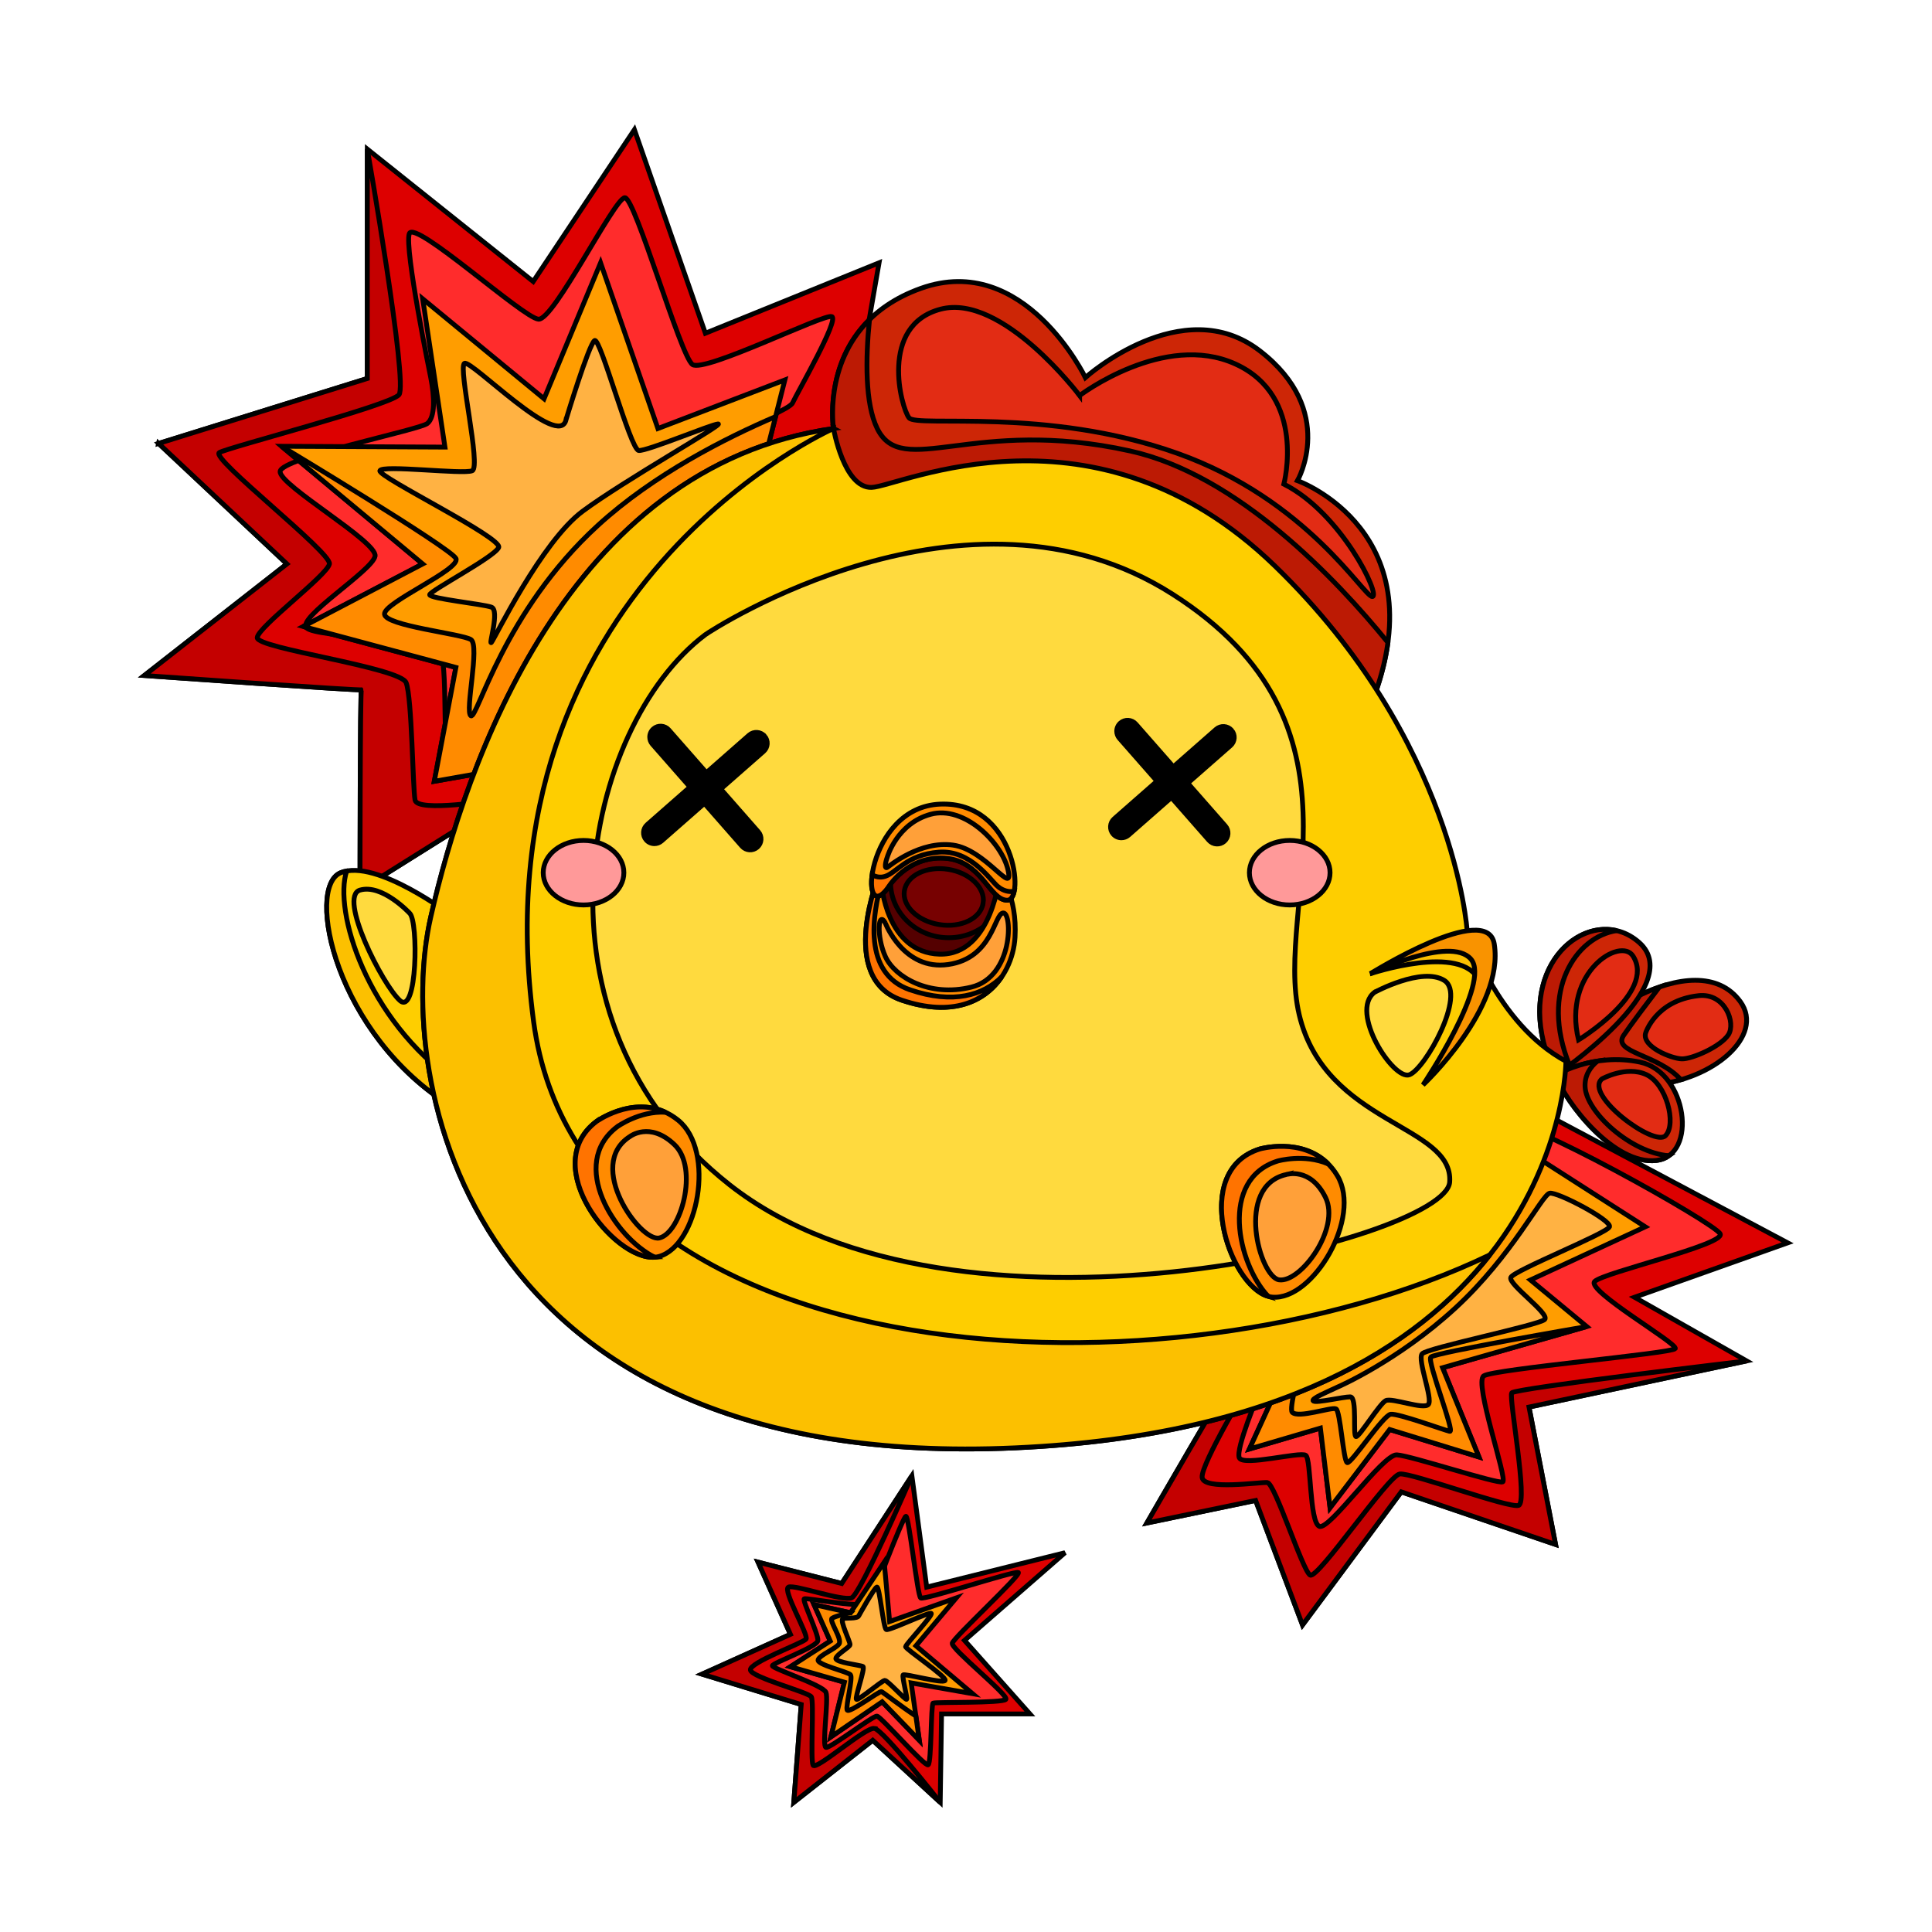 <svg width="400" height="400" xmlns="http://www.w3.org/2000/svg">

 <g>
  <title>background</title>
  <rect fill="none" id="canvas_background" height="402" width="402" y="-1" x="-1"/>
 </g>
 <g>
  <title>Layer 1</title>
  <g stroke="null" id="svg_1">
   <g stroke="null" id="svg_2">
    <g stroke="null" id="svg_3">
     <path stroke="null" id="svg_4" d="m255.672,284.43c-1,1 -18.223,30.89 -18.223,30.89l22.513,-4.667l9.71,25.779l20.445,-27.556l31.946,10.889l-5.501,-28.445l45.056,-9.556l-23.205,-13.182l31.707,-11.263l-56.891,-30.223l-57.558,57.336z" fill="#DD0000"/>
     <path stroke="null" id="svg_5" d="m314.413,311.677c-2.011,0.65 -22.176,-6.8 -24.6,-6.505c-2.424,0.295 -16.972,21.88 -18.568,20.934c-1.597,-0.946 -7.274,-19.041 -8.87,-19.16c-1.596,-0.118 -13.187,1.656 -13.483,-1.064c-0.296,-2.72 9.785,-19.515 9.785,-19.515s4.88,-6.801 2.226,-7.147l-5.23,5.21c-1,1 -18.223,30.89 -18.223,30.89l22.513,-4.667l9.71,25.779l20.445,-27.556l31.946,10.889l-5.501,-28.445l45.055,-9.556c0,0 -47.975,5.669 -48.626,6.616c-0.651,0.946 3.43,22.648 1.419,23.299z" fill="#C40000"/>
     <path stroke="null" id="svg_6" d="m260.623,288.48c0,0 -4.865,11.54 -4.037,13.351c0.828,1.811 12.627,-1.345 13.765,-0.517c1.138,0.828 0.724,13.765 2.794,14.697c2.07,0.931 13.144,-14.956 16.042,-14.8c2.898,0.155 20.906,6.106 21.941,5.589s-6.003,-20.544 -3.933,-21.941c2.07,-1.397 38.915,-4.651 39.639,-5.638c0.725,-0.986 -18.578,-12.06 -16.663,-13.923c1.915,-1.863 27.013,-7.607 25.978,-9.832c-1.035,-2.225 -42.02,-25.15 -45.228,-23.183c-3.208,1.966 -50.299,56.199 -50.299,56.199z" fill="#FF2C2C"/>
    </g>
    <polygon stroke="null" id="svg_7" points="267.024,281.753 258.676,299.997 273.373,295.68 275.373,312.166 287.721,295.965 306.195,301.649 298.67,283.174 328.515,274.647 316.862,265.002 340.634,253.996 311.745,235.473 " fill="#FF9D00"/>
    <path stroke="null" id="svg_8" d="m300.16,296.346c-1.132,-0.253 -10.657,-3.744 -12.225,-3.542c-1.568,0.202 -8.197,10.322 -9.006,10.018c-0.809,-0.303 -1.417,-10.676 -2.327,-11.131c-0.911,-0.455 -7.792,2.024 -9.056,0.708c-0.702,-0.731 1.263,-8.09 3.254,-14.553l-3.775,3.906l-8.348,18.244l14.697,-4.317l2,16.486l12.348,-16.201l18.474,5.685l-7.525,-18.475l29.845,-8.527c0,0 -31.473,5.407 -32.282,6.318c-0.809,0.911 5.06,15.634 3.928,15.381z" fill="#FF8B00"/>
    <g stroke="null" id="svg_9">
     <path stroke="null" id="svg_10" d="m76.05,78.358l0,-47.483l34.345,27.414l20.952,-31.44l14.692,42.144l35.961,-14.581l-8.241,47.364l-65.497,61.377l-33.725,21.131c0,0 0.011,-41.741 0.293,-41.473c0.281,0.268 -44.949,-2.953 -44.949,-2.953l29.527,-23.099l-26.574,-24.95l43.217,-13.451z" fill="#DD0000"/>
     <path stroke="null" id="svg_11" d="m32.832,91.809l26.575,24.949l-29.528,23.1c0,0 45.231,3.221 44.95,2.953c-0.281,-0.269 -0.293,41.473 -0.293,41.473l27.447,-17.197c0.146,-0.863 0.234,-1.441 0.234,-1.441s-15.791,2.616 -16.283,0c-0.492,-2.616 -0.629,-21.117 -1.844,-24.293c-1.215,-3.177 -31.021,-7.101 -30.834,-9.344c0.187,-2.242 14.482,-12.894 14.95,-15.249c0.467,-2.355 -24.76,-21.938 -22.798,-23.059c1.962,-1.121 35.225,-9.717 37.188,-11.96c1.962,-2.243 -6.546,-50.864 -6.546,-50.864l0,47.483l-43.218,13.451z" fill="#C40000"/>
     <path stroke="null" id="svg_12" d="m89.168,78.126c0,0 -5.49,-26.743 -4.427,-29.753c1.063,-3.011 23.555,17.445 26.743,17.71c3.188,0.265 15.762,-25.149 17.887,-25.149c2.125,0 11.512,32.764 13.991,34.535c2.48,1.771 27.362,-10.626 28.868,-9.918c1.506,0.709 -7.084,15.585 -8.147,17.887c-1.063,2.303 -28.602,11.777 -44.807,24.795c-16.205,13.017 -23.82,49.235 -25.857,50.297c-2.037,1.063 -0.62,-19.747 -2.125,-23.023c-1.506,-3.276 -25.592,-3.454 -27.805,-5.49c-2.214,-2.037 13.637,-11.866 14.168,-14.877c0.531,-3.011 -19.924,-14.7 -19.658,-17.533c0.265,-2.833 28.779,-8.589 30.462,-9.918c1.682,-1.328 1.509,-5.545 0.708,-9.563z" fill="#FF2C2C"/>
    </g>
    <polygon stroke="null" id="svg_13" points="87.517,116.759 62.783,129.707 94.389,138.187 89.917,161.759 114.098,157.498 156.564,102.065 162.5,78.662 136.214,88.719 124.343,54.411 112.641,82.562 87.517,61.873 92.122,92.568 58.289,92.398 " fill="#FF9D00"/>
    <path stroke="null" id="svg_14" d="m62.783,129.707l31.606,8.479l-4.472,23.573l24.181,-4.261l42.466,-55.434l4.01,-15.812c-10.28,4.397 -25.19,11.928 -36.772,22.511c-19.631,17.938 -24.994,40.247 -26.31,39.438c-1.315,-0.81 1.923,-14.572 0,-15.786c-1.923,-1.214 -17.708,-2.833 -17.886,-5.262c-0.178,-2.429 15.963,-9.309 14.783,-11.536c-1.181,-2.226 -36.1,-23.219 -36.1,-23.219l29.228,24.36l-24.734,12.949z" fill="#FF8B00"/>
    <g stroke="null" id="svg_15">
     <path stroke="null" id="svg_16" d="m93.659,189.676c0,0 -15.746,-11.993 -23.116,-8.992c-7.37,3.001 -1.113,33.667 23.116,48.501c0,0 4.348,-25.3 0,-39.509z" fill="#FECE00"/>
     <path stroke="null" id="svg_17" d="m71.771,180.331c-0.43,0.079 -0.841,0.195 -1.228,0.353c-7.37,3.001 -1.113,33.667 23.116,48.501c0,0 0.338,-1.965 0.731,-5.107c-18.593,-13.076 -25.346,-35.523 -22.618,-43.746z" fill="#FCC000"/>
     <path stroke="null" id="svg_18" d="m172.57,88.719c0,0 -3.364,-21.319 18.08,-29.014c21.444,-7.695 34.064,18.469 34.064,18.469s20.007,-17.955 36.116,-5.541c16.108,12.415 7.798,26.882 7.798,26.882s29.627,10.568 15.07,46.787c-14.557,36.218 -111.319,-38.168 -111.319,-38.168l0.192,-19.414z" fill="#CD2606"/>
     <path stroke="null" id="svg_19" d="m233.948,93.359c-32.422,-7.182 -47.106,5.968 -52.327,-4.64c-2.54,-5.162 -2.414,-14.404 -1.615,-22.534c-9.512,9.373 -7.436,22.534 -7.436,22.534l-0.192,19.414c0,0 61.874,47.566 94.111,48.105l6.476,-0.653c4.904,-1.202 8.656,-4.117 10.733,-9.285c1.96,-4.878 3.119,-9.289 3.657,-13.273c-10.584,-13.021 -31.069,-34.721 -53.406,-39.669z" fill="#BC1A04"/>
     <g stroke="null" id="svg_20">
      <path stroke="null" id="svg_21" d="m322.064,222.631c0,0 7.921,2.869 20.229,1.95s23.126,-10.123 18.038,-17.177c-9.115,-12.637 -34.954,4.597 -38.267,15.228z" fill="#CD2606"/>
      <path stroke="null" id="svg_22" d="m336.169,214.345c1.464,-2.179 4.886,-6.718 7.382,-9.99c-9.627,3.339 -19.52,11.97 -21.486,18.277c0,0 7.921,2.869 20.229,1.95c1.967,-0.147 3.895,-0.506 5.726,-1.034c-4.755,-5.307 -14.286,-5.579 -11.851,-9.202z" fill="#BC1A04"/>
      <path stroke="null" id="svg_23" d="m322.065,222.631c0,0 27.442,-18.5 17.318,-27.491c-10.124,-8.99 -27.993,5.263 -17.318,27.491z" fill="#CD2606"/>
      <path stroke="null" id="svg_24" d="m334.705,192.674c-9.946,-2.314 -21.799,10.887 -12.64,29.958c0,0 1.147,-0.774 2.886,-2.082c-6.274,-15.476 1.382,-26.622 9.754,-27.876z" fill="#BC1A04"/>
      <path stroke="null" id="svg_25" d="m326.816,215.297c0,0 16.064,-9.749 11.297,-17.337c-2.573,-4.096 -14.67,3.272 -11.297,17.337z" fill="#E22C14"/>
      <path stroke="null" id="svg_26" d="m322.064,222.631c0,0 7.766,-4.8 17.505,-2.726c9.739,2.075 12.036,19.341 3.358,20.354s-18.656,-11.802 -20.863,-17.628z" fill="#CD2606"/>
      <path stroke="null" id="svg_27" d="m345.522,239.291c-7.922,-0.668 -17.106,-9.038 -17.348,-14.295c-0.108,-2.341 1.059,-4.067 2.553,-5.309c-5.2,0.805 -8.663,2.944 -8.663,2.944c2.207,5.826 12.185,18.641 20.863,17.628c1.013,-0.118 1.876,-0.458 2.595,-0.968z" fill="#BC1A04"/>
      <path stroke="null" id="svg_28" d="m331.661,223.384c0,0 5.023,-2.813 9.175,-0.902c4.153,1.911 6.334,10.173 4.002,12.633c-2.332,2.46 -16.974,-8.492 -13.177,-11.731z" fill="#E22C14"/>
      <path stroke="null" id="svg_29" d="m340.692,213.92c0,0 2.052,-6.79 10.976,-7.776c5.512,-0.608 7.76,5.65 6.17,8.097c-1.59,2.447 -7.518,5.045 -9.631,4.987c-2.113,-0.058 -8.233,-2.458 -7.515,-5.308z" fill="#E22C14"/>
     </g>
     <path stroke="null" id="svg_30" d="m172.57,88.719c0,0 2.141,12.35 7.871,12.194c5.73,-0.156 46.222,-19.854 83.505,16.258c37.283,36.112 39.81,75.538 39.81,75.538s5.915,19.198 20.454,27.014c0,0 0.054,74.882 -114.015,80.041c-114.069,5.159 -128.538,-76.732 -121.027,-109.821c7.171,-31.595 28.219,-93.407 83.403,-101.223z" fill="#FECE00"/>
     <path stroke="null" id="svg_31" d="m283.697,201.603c0,0 18.953,-6.391 22.498,1.39l-0.407,-8.635c0,0 -3.236,-2.497 -22.09,7.245z" fill="#FCC000"/>
     <path stroke="null" id="svg_32" d="m146.039,131.394c1.071,-0.805 54.149,-35.518 96.689,-8.398c42.54,27.119 20.845,64.387 26.268,87.132c5.424,22.745 32.018,22.699 31.143,34.62c-0.875,11.921 -102.221,37.415 -149.069,0.563c-43.391,-34.133 -30.253,-94.964 -5.032,-113.916z" fill="#FFDA3E"/>
     <path stroke="null" id="svg_33" d="m172.57,88.719c-55.184,7.816 -76.232,69.628 -83.403,101.223c-7.511,33.09 6.958,114.98 121.027,109.821c55.075,-2.491 83.545,-21.235 98.263,-39.957c-65.372,31.498 -188.058,26.057 -197.978,-48.28c-12.028,-90.134 62.091,-122.808 62.091,-122.808z" fill="#FCC000"/>
     <path stroke="null" id="svg_34" d="m158.284,152.398c-0.82,-0.933 -2.24,-1.025 -3.177,-0.205l-8.861,7.782l-7.783,-8.863c-0.82,-0.934 -2.243,-1.027 -3.177,-0.205c-0.506,0.444 -0.765,1.067 -0.765,1.691c0,0.528 0.185,1.057 0.561,1.486l7.781,8.861l-8.864,7.783c-0.934,0.82 -1.027,2.243 -0.204,3.177c0.444,0.506 1.066,0.765 1.691,0.765c0.528,0 1.058,-0.185 1.486,-0.561l8.862,-7.781l7.784,8.864c0.82,0.934 2.242,1.027 3.177,0.204c0.933,-0.82 1.025,-2.24 0.205,-3.177l-7.782,-8.862l8.863,-7.783c0.934,-0.82 1.027,-2.243 0.205,-3.177z"/>
     <path stroke="null" id="svg_35" d="m254.972,151.184c-0.82,-0.932 -2.241,-1.025 -3.177,-0.204l-8.861,7.781l-7.783,-8.863c-0.82,-0.934 -2.243,-1.027 -3.177,-0.205c-0.505,0.444 -0.765,1.066 -0.765,1.691c0,0.528 0.185,1.058 0.561,1.486l7.781,8.861l-8.863,7.783c-0.934,0.82 -1.027,2.243 -0.205,3.177c0.444,0.506 1.067,0.765 1.691,0.765c0.528,0 1.057,-0.185 1.486,-0.561l8.862,-7.782l7.784,8.864c0.82,0.934 2.243,1.027 3.177,0.205c0.932,-0.82 1.025,-2.24 0.205,-3.177l-7.782,-8.862l8.863,-7.783c0.934,-0.82 1.027,-2.243 0.205,-3.177z"/>
     <ellipse stroke="null" id="svg_36" ry="6.679" rx="8.348" cy="180.684" cx="120.817" fill="#FF9999"/>
     <ellipse stroke="null" id="svg_37" ry="6.679" rx="8.348" cy="180.684" cx="267.024" fill="#FF9999"/>
     <g stroke="null" id="svg_38">
      <path stroke="null" id="svg_39" d="m182.024,189.456c0,0 -0.728,-13.879 5.815,-17.508c6.543,-3.629 19.75,6.304 20.945,9.444c1.195,3.14 -3.263,14.736 -3.263,14.736l-10.825,5.54c0,0 -5.427,0.79 -6.631,-0.376c-1.204,-1.166 -6.041,-11.836 -6.041,-11.836z" fill="#660000"/>
      <path stroke="null" id="svg_40" d="m208.783,181.393c-0.101,-0.265 -0.287,-0.578 -0.548,-0.927c0.143,0.708 0.219,1.44 0.219,2.188c0,6.346 -5.39,11.491 -12.038,11.491s-12.039,-5.145 -12.039,-11.491c0,-5.459 3.988,-10.029 9.334,-11.2c-2.18,-0.472 -4.236,-0.413 -5.873,0.495c-6.543,3.629 -5.815,17.508 -5.815,17.508s4.837,10.67 6.041,11.836c1.204,1.166 6.63,0.376 6.63,0.376l10.825,-5.54c0,0 4.458,-11.596 3.263,-14.736z" fill="#540000"/>
      <path stroke="null" id="svg_41" d="m182.568,182.696c-0.243,0.146 0.971,14.56 11.94,14.852c10.969,0.292 12.522,-16.599 12.522,-16.599s3.615,4.611 3.118,13.104c-0.497,8.494 -7.874,18.297 -23.45,13.018c-13.541,-4.589 -4.615,-26.123 -4.615,-26.123l0.485,1.747z" fill="#FF8B00"/>
      <g stroke="null" id="svg_42">
       <path stroke="null" id="svg_43" d="m188.453,204.944c-9.963,-3.377 -7.764,-15.925 -5.906,-22.321l-0.465,-1.673c0,0 -8.927,21.533 4.615,26.123c10.468,3.548 17.233,0.283 20.695,-4.818c-3.79,3.79 -10.02,5.713 -18.939,2.69z" fill="#FF7300"/>
      </g>
      <path stroke="null" id="svg_44" d="m183.83,183.813c0,0 3.862,-6.583 11.661,-6.147c7.799,0.437 9.322,8.719 13.063,8.719s1.581,-20.53 -13.911,-19.899c-15.492,0.631 -16.978,25.772 -10.813,17.327z" fill="#FF8B00"/>
      <path stroke="null" id="svg_45" d="m206.618,183.564c-1.578,-1.294 -5.582,-7.636 -12.235,-7.136c-6.653,0.5 -8.728,4.255 -11.131,5.014c-1.073,0.339 -1.996,0.072 -2.689,-0.326c-0.534,3.917 0.706,6.203 3.267,2.696c0,0 3.862,-6.583 11.661,-6.147c7.799,0.437 9.322,8.719 13.063,8.719c0.693,0 1.184,-0.706 1.425,-1.852c-1.084,0.196 -2.279,-0.083 -3.36,-0.969z" fill="#FF7300"/>
      <path stroke="null" id="svg_46" d="m183.708,177.446c0,0 1.998,-6.957 8.955,-8.854c6.957,-1.897 14.774,5.894 16.039,11.536c1.265,5.641 -4.579,-4.225 -11.384,-5.161c-6.805,-0.936 -12.952,4.174 -13.61,4.604c-0.658,0.43 -0.398,-1.064 0,-2.125z" fill="#FFA039"/>
      <path stroke="null" id="svg_47" d="m183.306,191.121c0,0 3.761,9.896 13.018,8.566c9.257,-1.33 9.496,-10.567 11.385,-10.67c1.888,-0.103 2.155,13.197 -6.597,15.352c-8.752,2.155 -15.901,-2.128 -17.806,-6.331c-1.905,-4.203 -1.503,-9.717 0,-6.916z" fill="#FFA039"/>
      <path stroke="null" id="svg_48" d="m203.544,187.006c-0.505,3.159 -4.562,5.138 -9.062,4.418s-7.739,-3.863 -7.234,-7.023c0.505,-3.159 4.562,-5.137 9.063,-4.418c4.5,0.719 7.739,3.864 7.234,7.023z" fill="#770101"/>
     </g>
     <g stroke="null" id="svg_49">
      <path stroke="null" id="svg_50" d="m123.439,232.226c0,0 9.11,-6.633 16.957,-0.308c7.847,6.325 4.135,26.022 -3.968,28.228c-8.103,2.206 -25.421,-18.42 -12.989,-27.921z" fill="#FF8B00"/>
      <path stroke="null" id="svg_51" d="m130.399,235.317c0,0 4.113,-3.22 9.243,1.671s1.302,18.344 -3.148,19.321c-3.955,0.868 -15.362,-15.06 -6.095,-20.992z" fill="#FFA039"/>
      <path stroke="null" id="svg_52" d="m127.762,233.298c0,0 4.566,-3.323 10.017,-3.021c-7.121,-3.307 -14.341,1.948 -14.341,1.948c-11.985,9.16 3.68,28.658 12.082,28.07c-8.288,-4.164 -17.876,-19.266 -7.759,-26.998z" fill="#FF7300"/>
     </g>
     <g stroke="null" id="svg_53">
      <path stroke="null" id="svg_54" d="m260.857,237.874c0,0 10.836,-3.094 16.029,5.544c5.193,8.638 -5.069,25.857 -13.437,25.141c-8.367,-0.716 -17.533,-26.04 -2.592,-30.685z" fill="#FF8B00"/>
      <path stroke="null" id="svg_55" d="m266.329,243.17c0,0 4.97,-1.608 8.104,4.749c3.134,6.357 -5.088,17.673 -9.602,17.059c-4.012,-0.545 -9.244,-19.426 1.499,-21.808z" fill="#FFA039"/>
      <path stroke="null" id="svg_56" d="m264.548,240.368c0,0 5.43,-1.549 10.445,0.61c-5.549,-5.555 -14.136,-3.104 -14.136,-3.104c-14.404,4.478 -6.402,28.175 1.689,30.513c-6.35,-6.761 -10.158,-24.239 2.002,-28.019z" fill="#FF7300"/>
     </g>
     <path stroke="null" id="svg_57" d="m283.697,201.603c0,0 16.478,-7.978 20.814,-3.064c4.336,4.914 -9.887,26.075 -9.887,26.075s16.898,-15.835 14.743,-29.197c-1.445,-8.961 -25.671,6.186 -25.671,6.186z" fill="#F99300"/>
     <path stroke="null" id="svg_58" d="m284.597,205.434c0,0 9.83,-5.335 14.431,-2.441c4.602,2.894 -3.904,18.267 -7.216,19.522c-3.311,1.255 -12.549,-13.072 -7.216,-17.081z" fill="#FFDA3E"/>
     <path stroke="null" id="svg_59" d="m223.522,81.896c0,0 -16.027,-21.257 -28.793,-17.883s-8.154,20.414 -6.523,22.494c1.631,2.081 28.343,-2.305 55.448,7.311c27.106,9.616 38.746,29.861 40.49,29.692c1.743,-0.169 -6.411,-17.264 -18.333,-23.281c0,0 4.78,-18.108 -10.01,-24.856c-14.79,-6.748 -32.279,6.523 -32.279,6.523z" fill="#E22C14"/>
     <path stroke="null" id="svg_60" d="m84.822,189.08c0,0 -5.676,-6.129 -10.286,-4.796s4.663,19.639 8.261,22.863c3.597,3.224 3.851,-16.373 2.025,-18.067z" fill="#FFDA3E"/>
    </g>
    <path stroke="null" id="svg_61" d="m117.206,86.829c0,0 4.725,-15.626 5.907,-16.324s7.41,22.606 9.129,22.767c1.718,0.161 14.981,-5.405 16.431,-5.495c1.45,-0.09 -19.492,11.724 -28.03,18.06c-8.538,6.336 -18.257,26.419 -18.901,27.17c-0.644,0.752 1.772,-6.659 0,-7.303c-1.772,-0.644 -12.833,-1.772 -12.78,-2.577c0.054,-0.805 13.37,-7.786 14.283,-9.773c0.913,-1.987 -24.969,-14.605 -24.593,-15.894c0.376,-1.289 17.236,0.806 19.116,0c1.879,-0.805 -2.953,-21.371 -1.611,-22.23c1.343,-0.859 19.76,18.149 21.049,11.599z" fill="#FFB243"/>
    <path stroke="null" id="svg_62" d="m277.039,287.127c0,0 12.381,-5.368 24.242,-16.277c11.861,-10.909 17.965,-23.506 19.567,-23.809c1.602,-0.303 12.857,5.599 12.381,6.955s-19.87,9.057 -20.433,10.488c-0.563,1.431 8.182,7.535 7.013,8.703c-1.169,1.169 -24.329,5.888 -25.368,7.1c-1.039,1.212 2.251,9.307 1.299,10.476c-0.952,1.169 -7.532,-1.429 -8.831,-0.779c-1.299,0.649 -5.411,7.446 -6.147,7.446c-0.736,0 0.303,-8.225 -1.212,-8.225s-6.883,1.298 -7.619,0.866c-0.736,-0.433 3.114,-1.997 5.108,-2.944z" fill="#FFB243"/>
    <g stroke="null" id="svg_63">
     <polygon stroke="null" id="svg_64" points="174.271,327.843 188.794,305.548 191.867,328.595 220.5,321.471 199.689,339.629 213.237,354.854 194.939,354.854 194.66,373.151 180.692,360.301 164.35,373.151 165.887,352.898 145.354,346.613 163.652,338.372 156.947,323.427 " fill="#DD0000"/>
     <path stroke="null" id="svg_65" d="m180.303,331.623c0,0 6.626,-17.628 7.255,-17.688c0.63,-0.06 2.369,16.399 3.058,16.909c0.69,0.51 19.427,-5.666 20.207,-5.277c0.779,0.39 -13.401,13.468 -13.671,14.649c-0.27,1.181 11.842,10.83 11.093,11.627c-0.749,0.797 -14.57,0.527 -15.05,0.767c-0.48,0.24 -0.33,12.292 -1.019,12.772c-0.69,0.48 -9.744,-9.983 -10.613,-10.073s-9.684,6.685 -10.553,6.476c-0.87,-0.21 0.57,-9.893 0,-11.392c-0.57,-1.499 -11.123,-4.917 -11.093,-5.517c0.03,-0.599 9.264,-3.852 9.414,-5.209c0.15,-1.357 -3.268,-8.312 -2.818,-8.642c0.45,-0.33 13.138,2.325 13.791,0.599z" fill="#FF2C2C"/>
     <path stroke="null" id="svg_66" d="m181.041,357.845c-1.86,-0.317 -12.112,8.8 -12.702,7.621c-0.589,-1.18 0.227,-13.2 -0.363,-14.153c-0.59,-0.953 -12.248,-3.992 -12.611,-5.534c-0.363,-1.542 10.932,-5.625 11.522,-6.429c0.589,-0.805 -4.99,-10.218 -3.629,-10.761c1.361,-0.543 11.204,2.992 13.064,2.221c1.86,-0.771 12.47,-25.262 12.47,-25.262l-14.522,22.295l-17.324,-4.416l6.705,14.946l-18.298,8.241l20.532,6.286l-1.536,20.253l16.342,-12.85l13.968,12.85c0,0 -11.759,-14.988 -13.619,-15.306z" fill="#C40000"/>
     <polygon stroke="null" id="svg_67" points="171.893,339.769 168.541,332.226 176.083,333.902 183.067,323.427 184.184,335.718 197.987,330.829 189.632,340.746 201.365,350.663 188.654,348.429 190.33,360.301 182.648,352.34 172.033,359.603 174.826,348.289 163.652,345.076 " fill="#FF9D00"/>
     <path stroke="null" id="svg_68" d="m176.083,333.902l-7.542,-1.676l3.352,7.543l-8.241,5.307l11.174,3.213l-2.794,11.314l10.615,-7.263l7.682,7.961l-0.708,-5.014c-2.705,-1.743 -6.79,-4.913 -7.114,-5.056c-0.428,-0.19 -6.82,4.667 -7.124,3.795c-0.303,-0.873 1.252,-6.641 0.698,-7.286c-0.554,-0.645 -7.073,-2.087 -6.694,-3.112c0.38,-1.024 3.605,-2.239 4.326,-3.264c0.721,-1.024 -2.125,-4.819 -1.442,-5.312c0.683,-0.493 3.81,-1.149 3.81,-1.149z" fill="#FF8B00"/>
     <path stroke="null" id="svg_69" d="m177.787,334.553c0,0 3.186,-5.756 3.752,-5.961c0.565,-0.205 1.336,8.505 1.953,8.788c0.617,0.282 8.865,-3.7 9.302,-3.34c0.437,0.36 -5.267,6.372 -5.293,6.886c-0.026,0.514 8.556,6.244 8.171,6.989c-0.385,0.745 -8.402,-1.49 -8.685,-1.131s0.951,4.805 0.72,5.036c-0.231,0.231 -3.931,-3.931 -4.522,-3.906c-0.591,0.026 -5.448,4.181 -5.859,3.915c-0.411,-0.266 1.876,-6.485 1.336,-6.793c-0.54,-0.308 -5.781,-0.848 -5.601,-1.696s2.878,-2.287 2.929,-2.826c0.051,-0.54 -2.158,-5.036 -1.49,-5.345c0.668,-0.308 2.91,0.06 3.289,-0.617z" fill="#FFB243"/>
    </g>
   </g>
   <g stroke="null" id="svg_70" display="none">
    <path stroke="null" id="svg_71" d="m-502.111,258.721c0,0 -6.774,-35.895 26.344,-71.813c0,0 -2.045,18.626 8.668,34.069c0,0 4.092,-50.417 35.158,-70.74c31.066,-20.323 51.389,-41.586 57.41,-65.484c0,0 10.726,14.489 9.785,38.387c0,0 7.142,-19.005 16.649,-28.602c0,0 -0.27,54.427 39.618,77.738c0,0 -3.203,-12.736 2.066,-23.879c0,0 13.331,30.067 33.198,56.034c19.867,25.968 18.362,54.57 14.598,62.473l15.053,-11.291c0,0 15.262,36.422 -19.466,76.827c0,0 9.869,-2.369 16.079,-9.302c0,0 -7.218,41.992 -45.571,55.917c-38.353,13.925 -70.493,4.892 -102.407,1.505s-51.894,13.038 -82.361,-3.925c-30.467,-16.962 -33.29,-62.366 -58.693,-66.478c0,0 8.844,-7.554 26.344,0c0,0 -16.747,-33.525 -7.903,-68.308c0,0 4.704,12.267 15.43,16.874z" fill="#FF7900"/>
    <path stroke="null" id="svg_72" d="m-431.94,150.237c-31.066,20.323 -35.158,70.74 -35.158,70.74c-10.713,-15.443 -8.668,-34.068 -8.668,-34.068c-33.118,35.919 -26.344,71.813 -26.344,71.813c-10.726,-4.606 -15.43,-16.874 -15.43,-16.874c-8.844,34.783 7.903,68.308 7.903,68.308c-17.5,-7.554 -26.344,0 -26.344,0c25.403,4.112 28.226,49.516 58.693,66.478c26.17,14.571 44.604,4.506 69.509,3.525l4.189,-13.935c0,0 -41.586,18.172 -67.356,4.42c-25.77,-13.753 -37.074,-54.159 -37.074,-54.159c4.454,-1.98 9.897,0 9.897,0c-13.114,-24.001 -12.867,-53.596 -12.867,-53.596c8.108,13.276 20.785,10.048 20.785,10.048c-8.908,-30.929 10.044,-59.879 10.044,-59.879c4.858,14.742 19.768,13.856 19.768,13.856c0.367,-21.032 15.964,-55.673 52.779,-83.138c36.816,-27.465 33.083,-59.021 33.083,-59.021c-6.021,23.898 -26.344,45.161 -57.41,65.484z" fill="#FF4E00"/>
    <path stroke="null" id="svg_73" d="m-453.492,232.466c0,0 0.509,-32.614 26.13,-59.432c25.621,-26.818 49.07,-38.242 52.939,-62.118c0,0 6.837,11.309 6.552,23.762c0,0 7.664,-12.566 15.856,-19.192c0,0 8.967,52.322 49.363,69.229c0,0 -0.069,-8.225 0,-14.394c0,0 12.892,27.941 29.438,51.636c16.547,23.694 6.429,54.835 6.429,54.835s12.411,-3.085 18.123,-8.682c0,0 -7.115,48.935 -27.833,68.221c0,0 8.695,1.912 16.929,1.465c0,0 -22.072,46.563 -87.093,40.017c-65.021,-6.545 -77.702,-15.113 -77.702,-15.113s-36.191,8.339 -54.195,-7.768s-19.375,-34.5 -19.375,-34.5s7.487,-2.356 11.424,0.229c0,0 -14.737,-30.747 -15.765,-41.134c0,0 14.575,-0.483 19.111,-4.007c0,0 -1.392,-30.808 3,-45.555c0,0 16.044,7.759 26.669,2.504z" fill="#FF8F33"/>
    <g stroke="null" id="svg_74" display="inline">
     <path stroke="null" id="svg_75" d="m-384.596,141.998c0,0 9.332,14.432 5.661,26.896c0,0 14.534,-10.411 21.244,-20.823c0,0 5.009,9.544 8.896,26.896c3.887,17.352 30.783,52.274 42.93,57.696c0,0 11.609,-10.845 9.925,-26.028c0,0 14.544,23.006 2.655,63.199c0,0 9.818,-4.852 13.911,-11.142c0,0 3.472,30.802 -27.359,77.637c0,0 14.373,3.051 27.359,-2.588c0,0 7.996,32.587 -80.717,40.803c-88.713,8.217 -133.13,-42.539 -133.13,-42.539s21.859,-0.385 32.921,-8.868c0,0 -28.704,-39.72 -11.532,-80.822c0,0 9.146,26.238 25.414,37.358c16.268,11.121 11.177,-34.099 11.177,-34.099s-17.507,-25.707 -7.618,-43.71c9.889,-18.003 48.077,-42.947 58.265,-59.865z" fill="#FF7900"/>
     <g stroke="null" id="svg_76">
      <path stroke="null" id="svg_77" d="m-443.612,332.439c0,0 -3.025,-5.856 -19.293,-30.994c-16.268,-25.137 -8.93,-59.13 -8.93,-59.13c-17.172,41.102 11.532,80.822 11.532,80.822c-0.231,0.177 -0.467,0.35 -0.707,0.52l17.397,8.782z" fill="#FF4E00"/>
      <path stroke="null" id="svg_78" d="m-305.867,232.664c-7.206,-3.217 -19.603,-16.816 -29.307,-30.97l-13.622,46.587c0,0 6.273,63.119 6.251,64.072c-0.022,0.953 -24.922,27.461 -66.828,36.172c-41.906,8.711 -83.849,-16.52 -83.849,-16.52s44.417,50.755 133.13,42.538c19.638,-1.819 34.536,-4.832 45.832,-8.421c12.746,-10.996 22.19,-22.632 27.638,-30.071c-10.563,2.304 -20.112,0.277 -20.112,0.277c11.263,-17.11 17.948,-32.079 21.897,-44.189c-14.05,-10.99 -28.424,-33.071 -18.676,-50.292c12.565,-22.197 7.572,-35.212 7.572,-35.212c1.683,15.183 -9.925,26.028 -9.925,26.028z" fill="#FF4E00"/>
      <path stroke="null" id="svg_79" d="m-418.657,290.091l3.591,-36.17c0,0 -34.825,-39.693 -12.069,-62.034c16.017,-15.725 30.56,-34.028 37.769,-43.49c-14.16,16.395 -44.791,37.621 -53.496,53.468c-9.889,18.003 7.618,43.71 7.618,43.71s1.538,13.66 0.222,24.118c8.909,11.043 16.364,20.399 16.364,20.399z" fill="#FF4E00"/>
     </g>
     <path stroke="null" id="svg_80" d="m-293.174,217.96c0,0 2.863,20.087 0,36.378c-2.863,16.291 -0.977,18.2 0.636,18.404c1.613,0.205 9.111,-6.134 9.997,-5.589c0.886,0.545 -2.318,14.859 -4.362,16.086c-2.045,1.227 -12.201,-10.497 -15.132,-23.039c-2.931,-12.542 5.461,-22.221 6.65,-28.492c1.189,-6.271 1.754,-17.676 2.211,-13.748z" fill="#FF8F33"/>
     <path stroke="null" id="svg_81" d="m-420.659,193.139c0,0 27.365,-30.298 32.844,-38.64c5.478,-8.342 3.542,17.307 7.084,20.447c3.542,3.139 15.778,-13.846 20.769,-13.685c4.991,0.161 9.686,27.384 16.797,38.245c7.111,10.86 -70.893,22.935 -78.138,21.325c-7.245,-1.61 -9.108,-16.754 0.644,-27.692z" fill="#FF8F33"/>
     <path stroke="null" id="svg_82" d="m-460.461,272.995c0,0 -6.726,-10.867 -8.981,-17.871c-2.254,-7.003 -2.665,15.577 3.695,27.652c6.359,12.075 5.286,-9.781 5.286,-9.781z" fill="#FF8F33"/>
     <path stroke="null" id="svg_83" d="m-470.946,330.558c0,0 -7.311,1.891 -13.521,2.979c-6.209,1.088 37.794,8.772 37.518,8.938c-0.276,0.166 -23.997,-11.917 -23.997,-11.917z" fill="#FF8F33"/>
    </g>
    <g stroke="null" id="svg_84" display="inline">
     <g stroke="null" id="svg_85">
      <path stroke="null" id="svg_86" d="m-277.946,308.289c0,0 5.354,-0.832 12.009,-5.158c6.655,-4.326 9.908,-12.861 4.857,-15.265c-9.048,-4.306 -18.286,13.404 -16.866,20.423z" fill="#CD2606"/>
      <path stroke="null" id="svg_87" d="m-272.557,299.254c0.151,-1.682 0.677,-5.299 1.072,-7.916c-4.395,4.86 -7.303,12.787 -6.461,16.951c0,0 5.354,-0.833 12.009,-5.158c1.063,-0.691 2.039,-1.49 2.909,-2.354c-4.322,-1.521 -9.78,1.274 -9.529,-1.523z" fill="#BC1A04"/>
      <path stroke="null" id="svg_88" d="m-277.946,308.289c0,0 9.75,-18.92 1.261,-20.857c-8.489,-1.937 -14.155,11.627 -1.261,20.857z" fill="#CD2606"/>
      <path stroke="null" id="svg_89" d="m-280.086,287.488c-6.323,1.772 -8.923,12.882 2.14,20.801c0,0 0.408,-0.791 0.984,-2.066c-8.325,-6.785 -7.456,-15.438 -3.124,-18.735z" fill="#BC1A04"/>
      <path stroke="null" id="svg_90" d="m-277.536,302.684c0,0 6.042,-10.466 1.007,-13.269c-2.718,-1.514 -7.259,6.383 -1.007,13.269z" fill="#E22C14"/>
      <path stroke="null" id="svg_91" d="m-277.946,308.289c0,0 2.894,-5.109 9.027,-6.952c6.133,-1.843 12.769,7.182 8.189,10.438c-4.58,3.255 -14.17,-0.883 -17.216,-3.486z" fill="#CD2606"/>
      <path stroke="null" id="svg_92" d="m-259.567,310.426c-4.673,2.074 -12.441,0.195 -14.203,-2.693c-0.785,-1.287 -0.661,-2.621 -0.203,-3.783c-2.683,2.062 -3.974,4.34 -3.974,4.34c3.047,2.602 12.637,6.741 17.216,3.486c0.534,-0.38 0.916,-0.838 1.163,-1.349z" fill="#BC1A04"/>
      <path stroke="null" id="svg_93" d="m-272.302,305.745c0,0 1.962,-3.139 4.894,-3.347c2.932,-0.207 6.718,3.776 6.164,5.885c-0.554,2.108 -12.197,0.463 -11.059,-2.538z" fill="#E22C14"/>
      <path stroke="null" id="svg_94" d="m-270.138,297.615c0,0 -0.943,-4.464 3.783,-7.78c2.92,-2.048 6.123,0.785 5.984,2.657c-0.139,1.872 -2.678,5.17 -3.888,5.791s-5.402,1.161 -5.879,-0.668z" fill="#E22C14"/>
     </g>
     <g stroke="null" id="svg_95">
      <path stroke="null" id="svg_96" d="m-398.789,209.311c0,0 -10.008,-29.104 -1.127,-35.382s18.87,6.431 23.024,19.445c0,0 2.852,-20.976 18.47,-19.139c15.617,1.838 10.105,26.948 10.105,26.948s10.029,-12.785 18.833,-7.503c8.804,5.282 1.531,26.794 1.531,26.794s13.014,-3.139 18.373,10.565c5.359,13.703 -10.565,31.847 -10.565,31.847l-67.04,-25.26c0,0 -16.406,-15.928 -16.406,-16.54c-0,-0.613 4.802,-11.777 4.802,-11.777z" fill="#CD2606"/>
      <path stroke="null" id="svg_97" d="m-311.794,249.989c-5.316,-2.368 -13.025,-8.651 -22.077,-20.027c-13.454,-16.908 -32.428,-19.108 -43.606,-17.659c-11.177,1.449 -15.386,-2.898 -19.457,-21.113c-1.82,-8.143 -1.929,-14.065 -1.445,-18.156c-0.515,0.238 -1.028,0.535 -1.537,0.895c-8.881,6.278 1.127,35.382 1.127,35.382s-4.802,11.164 -4.802,11.777c0,0.613 16.406,16.54 16.406,16.54l67.04,25.26c0,0 4.902,-5.585 8.351,-12.898z" fill="#B51702"/>
      <path stroke="null" id="svg_98" d="m-376.892,198.805c0,0 -10.926,-21.932 -16.322,-21.098c-5.396,0.834 3.348,26.428 7.048,29.335c3.7,2.907 25.679,-1.63 39.201,7.752c13.522,9.382 27.132,26.555 32.506,27.044c5.374,0.489 6.21,-18.852 -16.561,-19.733c0,0 6.153,-21.931 -1.497,-24.93c-7.651,-3 -19.116,9.25 -19.116,9.25s1.718,-25.855 -8.721,-27.309c-10.439,-1.454 -16.536,19.689 -16.536,19.689z" fill="#E22C14"/>
     </g>
     <path stroke="null" id="svg_99" d="m-470.293,296.576c0,0 -15.03,-6.552 -20.149,-3.768c-5.119,2.785 -5.078,27.603 16.873,35.384l6.471,-15.89l-3.194,-15.726z" fill="#FECE00"/>
     <path stroke="null" id="svg_100" d="m-488.677,292.245c-0.667,0.109 -1.264,0.291 -1.765,0.564c-5.119,2.785 -5.078,27.603 16.873,35.384l1.735,-4.261c-16.599,-7.123 -19.28,-24.527 -16.843,-31.687z" fill="#FCC000"/>
     <path stroke="null" id="svg_101" d="m-435.715,370.643c0,0 3.074,25.321 10.684,24.443c7.611,-0.878 17.417,-18.451 17.417,-18.451l-28.102,-5.991z" fill="#FF8B00"/>
     <path stroke="null" id="svg_102" d="m-422.645,392.065c-6.08,0.671 -9.39,-13.963 -10.613,-20.898l-2.457,-0.524c0,0 3.074,25.321 10.684,24.443c3.232,-0.373 6.86,-3.757 9.964,-7.526c-2.502,2.409 -5.147,4.237 -7.579,4.505z" fill="#FF7300"/>
     <path stroke="null" id="svg_103" d="m-398.789,209.311c0,0 1.753,8.604 10.091,13.703c0,0 26.024,-26.491 59.904,18.26c33.881,44.751 29.631,57.096 52.298,66.406c0,0 -24.545,74.072 -108.101,77.31c-83.556,3.238 -99.14,-54.255 -90.64,-91.283c8.5,-37.028 40.976,-83.597 76.447,-84.396z" fill="#FECE00"/>
     <path stroke="null" id="svg_104" d="m-400.476,231.923c0,0 3.321,7.561 9.489,6.912c6.168,-0.649 22.445,-14.103 36.149,-5.508c13.704,8.594 42.609,63.102 56.903,76.403c14.294,13.302 -34.165,52.854 -78.957,48.307c-44.792,-4.547 -63.397,-33.82 -63.465,-60.821c-0.083,-32.722 32.298,-77.148 39.881,-65.293z" fill="#FFDA3E"/>
     <path stroke="null" id="svg_105" d="m-456.245,308.087c0.155,-61.876 57.456,-98.776 57.456,-98.776c-35.471,0.799 -67.947,47.368 -76.447,84.396c-8.5,37.028 7.083,94.521 90.64,91.283c22.826,-0.885 41.248,-7.056 55.969,-15.559c-65.088,8.596 -127.759,-5.069 -127.617,-61.344z" fill="#FCC000"/>
     <g stroke="null" id="svg_106">
      <path stroke="null" id="svg_107" d="m-395.543,290.184c0,0 3.141,5.359 3.514,9.286c0.373,3.926 -3.84,10.26 -3.84,10.26s8.77,-1.805 9.63,-2.236c0.86,-0.43 3.955,-4.098 3.955,-5.044c0,-0.946 -0.373,-2.547 -0.287,-3.28c0.086,-0.733 -0.487,-1.616 -1.605,-3.166c-1.118,-1.55 -8.281,-6.661 -11.367,-5.821z" fill="#660000"/>
      <path stroke="null" id="svg_108" d="m-395.543,290.184c0,0 3.141,5.359 3.514,9.286c0.373,3.926 -3.84,10.26 -3.84,10.26s4.984,-1.026 7.806,-1.715c1.615,-1.307 2.667,-2.327 1.387,-1.884c-2.979,1.031 -3.486,-1.483 -3.914,-6.22c-0.339,-3.753 -1.991,-7.254 -2.662,-8.546c-0.047,-0.091 -0.308,-0.557 -0.664,-1.189c-0.61,-0.109 -1.164,-0.117 -1.625,0.008z" fill="#540000"/>
      <path stroke="null" id="svg_109" d="m-402.868,291.365c0,0 13.247,-3.261 18.271,9.986c0,0 -3.322,7.615 -14.202,7.752c0,0 1.287,5.702 9.468,4.706c8.181,-0.997 12.042,-13.148 12.042,-13.148s-2.242,-16.253 -12.458,-19.16c-10.215,-2.907 -13.787,7.02 -13.122,9.864z" fill="#FF8B00"/>
      <path stroke="null" id="svg_110" d="m-398.3,287.109c-0.253,-1.998 0.821,-4.074 1.949,-5.643c-5.167,1.766 -7.011,7.786 -6.517,9.899c0,0 13.247,-3.261 18.271,9.986c-2.435,-13.145 -13.202,-10.278 -13.704,-14.242z" fill="#FF7300"/>
      <path stroke="null" id="svg_111" d="m-392.843,288.653c0,0 6.332,1.57 8.546,9.164c2.214,7.593 -5.405,10.45 -8.546,11.583c-3.14,1.133 0.166,3.97 4.471,2.577c4.306,-1.393 9.197,-9.347 9.428,-12.255c0.232,-2.909 -4.613,-15.884 -11.173,-16.834c-6.559,-0.95 -6.794,4.453 -2.727,5.766z" fill="#FFA039"/>
      <path stroke="null" id="svg_112" d="m-389.077,301.691c0,0 -0.583,-3.529 -1.04,-5.493c-0.456,-1.964 3.98,3.444 4.011,4.725c0.03,1.281 -2.5,3.453 -2.971,0.768z" fill="#770101"/>
     </g>
     <path stroke="null" id="svg_113" d="m-338.831,271.387c-0.621,-0.705 -1.695,-0.775 -2.404,-0.155l-6.705,5.887l-5.888,-6.706c-0.621,-0.707 -1.697,-0.777 -2.404,-0.154c-0.383,0.336 -0.579,0.807 -0.579,1.279c0,0.399 0.14,0.8 0.424,1.125l5.887,6.704l-6.706,5.889c-0.707,0.62 -0.777,1.697 -0.155,2.404c0.336,0.382 0.807,0.579 1.279,0.579c0.399,0 0.8,-0.14 1.125,-0.424l6.705,-5.888l5.889,6.706c0.621,0.707 1.697,0.777 2.404,0.155c0.705,-0.621 0.775,-1.695 0.155,-2.404l-5.888,-6.705l6.706,-5.889c0.707,-0.621 0.777,-1.697 0.155,-2.404z"/>
     <ellipse stroke="null" id="svg_114" ry="5.053" rx="6.316" cy="293.707" cx="-329.713" fill="#FF9999"/>
     <path stroke="null" id="svg_115" d="m-421.404,271.387c-0.62,-0.705 -1.695,-0.775 -2.404,-0.155l-6.705,5.887l-5.888,-6.706c-0.62,-0.707 -1.697,-0.777 -2.404,-0.154c-0.383,0.336 -0.579,0.807 -0.579,1.279c0,0.399 0.14,0.8 0.424,1.125l5.887,6.704l-6.706,5.889c-0.707,0.62 -0.777,1.697 -0.155,2.404c0.336,0.382 0.807,0.579 1.279,0.579c0.399,0 0.8,-0.14 1.125,-0.424l6.705,-5.888l5.889,6.706c0.62,0.707 1.697,0.777 2.404,0.155c0.705,-0.621 0.775,-1.695 0.155,-2.404l-5.888,-6.705l6.706,-5.889c0.707,-0.621 0.777,-1.697 0.155,-2.404z"/>
     <path stroke="null" id="svg_116" d="m-443.612,293.707c0,2.79 -2.828,5.053 -6.316,5.053c-3.488,0 -6.316,-2.263 -6.316,-5.053c0,-2.791 2.828,-5.053 6.316,-5.053c3.488,0 6.316,2.263 6.316,5.053z" fill="#FF9999"/>
     <g stroke="null" id="svg_117">
      <path stroke="null" id="svg_118" d="m-342.991,359.643c0,0 11.269,0.004 13.888,9.736c2.618,9.732 -11.98,23.468 -19.829,20.48c-7.848,-2.989 -9.7,-29.856 5.941,-30.216z" fill="#FF8B00"/>
      <path stroke="null" id="svg_119" d="m-339.186,366.24c0,0 5.22,-0.18 6.486,6.793c1.266,6.973 -9.749,15.593 -13.921,13.763c-3.707,-1.627 -3.549,-21.218 7.435,-20.556z" fill="#FFA039"/>
      <path stroke="null" id="svg_120" d="m-340.128,363.056c0,0 5.647,0.003 9.875,3.457c-3.808,-6.866 -12.738,-6.87 -12.738,-6.87c-15.08,0.347 -13.9,25.331 -6.763,29.803c-4.247,-8.246 -3.104,-26.098 9.626,-26.39z" fill="#FF7300"/>
     </g>
     <path stroke="null" id="svg_121" d="m-322.422,311.045c0,0 2.775,4.317 6.064,3.803c3.289,-0.514 15.684,-5.2 17.637,1.387c1.953,6.587 -14.142,20.094 -14.142,20.094s14.081,-6.167 16.548,-17.267c2.467,-11.1 -7.76,-9.61 -15.314,-8.017c-7.554,1.593 -10.792,0 -10.792,0z" fill="#F99300"/>
     <path stroke="null" id="svg_122" d="m-426.061,382.458c0,0 8.718,1.068 9.197,2.354c0.48,1.286 -3.531,4.969 -5.972,4.882c-2.441,-0.087 -6.146,-7.454 -3.226,-7.236z" fill="#FFA039"/>
     <path stroke="null" id="svg_123" d="m-479.605,296.427c0,0 -5.304,-1.481 -7.563,-0.676c-2.259,0.805 2.358,16.629 5.885,17.486c2.802,0.681 3.59,-16.361 1.678,-16.81z" fill="#FFDA3E"/>
    </g>
    <path stroke="null" id="svg_124" d="m-305.183,360.604c-0.288,0.116 14.706,-14.53 18.797,-22.627l5.136,-0.886c0,0 -2.607,14.911 -23.933,23.514z" fill="#FF8F33"/>
   </g>
  </g>
 </g>
</svg>